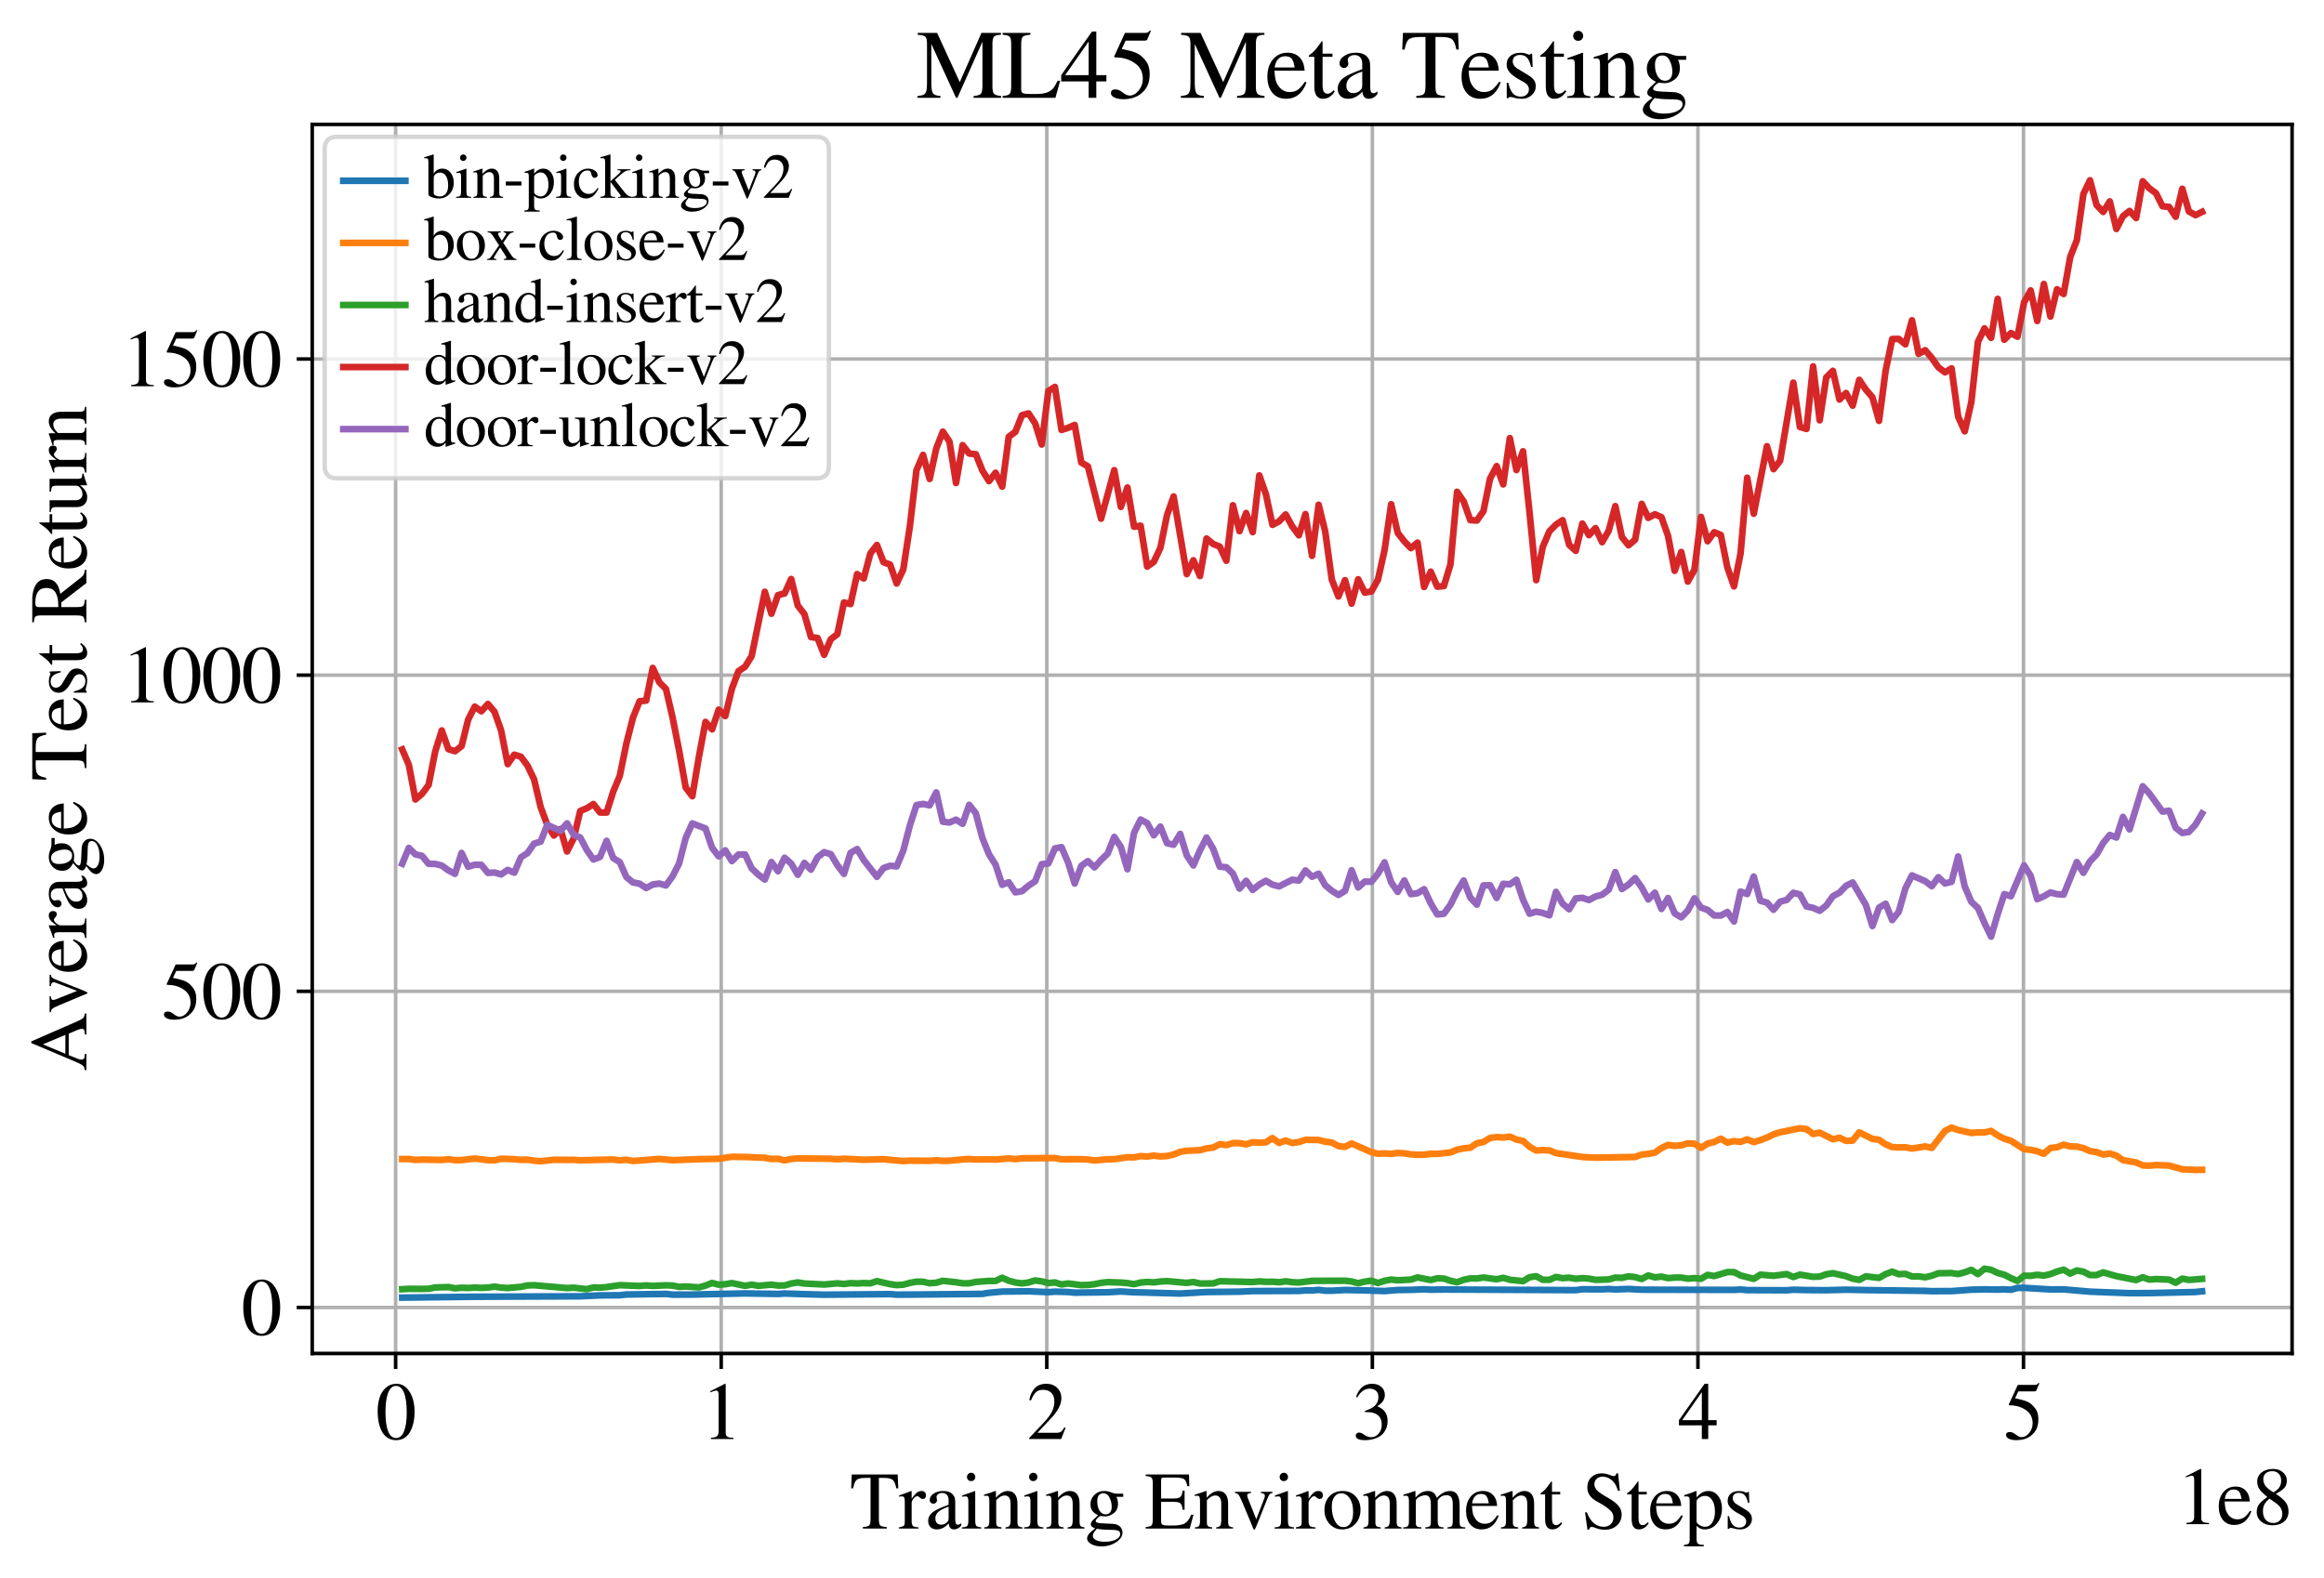 <?xml version="1.0" encoding="utf-8" standalone="no"?>
<!DOCTYPE svg PUBLIC "-//W3C//DTD SVG 1.1//EN"
  "http://www.w3.org/Graphics/SVG/1.1/DTD/svg11.dtd">
<svg xmlns:xlink="http://www.w3.org/1999/xlink" width="524pt" height="355.877pt" viewBox="0 0 524 355.877" xmlns="http://www.w3.org/2000/svg" version="1.1">
 <defs>
  <style type="text/css">*{stroke-linejoin: round; stroke-linecap: butt}</style>
 </defs>
 <g id="figure_1">
  <g id="patch_1">
   <path d="M 0 355.877 
L 524 355.877 
L 524 0 
L 0 0 
z
" style="fill: #ffffff"/>
  </g>
  <g id="axes_1">
   <g id="patch_2">
    <path d="M 70.4 305.26 
L 516.8 305.26 
L 516.8 28.06 
L 70.4 28.06 
z
" style="fill: #ffffff"/>
   </g>
   <g id="matplotlib.axis_1">
    <g id="xtick_1">
     <g id="line2d_1">
      <path d="M 89.204 305.26 
L 89.204 28.06 
" clip-path="url(#p7eab754654)" style="fill: none; stroke: #b0b0b0; stroke-width: 0.8; stroke-linecap: square"/>
     </g>
     <g id="line2d_2">
      <defs>
       <path id="m7e11b66990" d="M 0 0 
L 0 3.5 
" style="stroke: #000000; stroke-width: 0.8"/>
      </defs>
      <g>
       <use xlink:href="#m7e11b66990" x="89.204" y="305.26" style="stroke: #000000; stroke-width: 0.8"/>
      </g>
     </g>
     <g id="text_1">
      <!-- 0 -->
      <g transform="translate(84.704 324.554)scale(0.18 -0.18)">
       <defs>
        <path id="STIXGeneral-Regular-30" d="M 3046 2112 
Q 3046 1683 2963 1302 
Q 2880 922 2717 602 
Q 2554 282 2266 96 
Q 1978 -90 1600 -90 
Q 1210 -90 915 108 
Q 621 307 461 640 
Q 301 973 227 1350 
Q 154 1728 154 2150 
Q 154 2746 301 3222 
Q 448 3699 790 4012 
Q 1133 4326 1626 4326 
Q 2253 4326 2649 3712 
Q 3046 3098 3046 2112 
z
M 2432 2080 
Q 2432 3091 2217 3625 
Q 2003 4160 1587 4160 
Q 1190 4160 979 3622 
Q 768 3085 768 2106 
Q 768 1120 979 598 
Q 1190 77 1600 77 
Q 2003 77 2217 598 
Q 2432 1120 2432 2080 
z
" transform="scale(0.016)"/>
       </defs>
       <use xlink:href="#STIXGeneral-Regular-30"/>
      </g>
     </g>
    </g>
    <g id="xtick_2">
     <g id="line2d_3">
      <path d="M 162.612 305.26 
L 162.612 28.06 
" clip-path="url(#p7eab754654)" style="fill: none; stroke: #b0b0b0; stroke-width: 0.8; stroke-linecap: square"/>
     </g>
     <g id="line2d_4">
      <g>
       <use xlink:href="#m7e11b66990" x="162.612" y="305.26" style="stroke: #000000; stroke-width: 0.8"/>
      </g>
     </g>
     <g id="text_2">
      <!-- 1 -->
      <g transform="translate(158.112 324.554)scale(0.18 -0.18)">
       <defs>
        <path id="STIXGeneral-Regular-31" d="M 2522 0 
L 755 0 
L 755 96 
Q 1107 115 1235 227 
Q 1363 339 1363 608 
L 1363 3482 
Q 1363 3795 1171 3795 
Q 1082 3795 883 3718 
L 710 3654 
L 710 3744 
L 1856 4326 
L 1914 4307 
L 1914 486 
Q 1914 275 2042 185 
Q 2170 96 2522 96 
L 2522 0 
z
" transform="scale(0.016)"/>
       </defs>
       <use xlink:href="#STIXGeneral-Regular-31"/>
      </g>
     </g>
    </g>
    <g id="xtick_3">
     <g id="line2d_5">
      <path d="M 236.021 305.26 
L 236.021 28.06 
" clip-path="url(#p7eab754654)" style="fill: none; stroke: #b0b0b0; stroke-width: 0.8; stroke-linecap: square"/>
     </g>
     <g id="line2d_6">
      <g>
       <use xlink:href="#m7e11b66990" x="236.021" y="305.26" style="stroke: #000000; stroke-width: 0.8"/>
      </g>
     </g>
     <g id="text_3">
      <!-- 2 -->
      <g transform="translate(231.521 324.554)scale(0.18 -0.18)">
       <defs>
        <path id="STIXGeneral-Regular-32" d="M 3034 877 
L 2688 0 
L 186 0 
L 186 77 
L 1325 1286 
Q 1773 1754 1965 2144 
Q 2157 2534 2157 2950 
Q 2157 3379 1920 3616 
Q 1683 3853 1267 3853 
Q 922 3853 720 3673 
Q 518 3494 326 3021 
L 192 3053 
Q 301 3648 630 3987 
Q 960 4326 1523 4326 
Q 2054 4326 2380 4006 
Q 2707 3686 2707 3200 
Q 2707 2477 1888 1613 
L 832 486 
L 2330 486 
Q 2541 486 2665 569 
Q 2790 653 2944 915 
L 3034 877 
z
" transform="scale(0.016)"/>
       </defs>
       <use xlink:href="#STIXGeneral-Regular-32"/>
      </g>
     </g>
    </g>
    <g id="xtick_4">
     <g id="line2d_7">
      <path d="M 309.429 305.26 
L 309.429 28.06 
" clip-path="url(#p7eab754654)" style="fill: none; stroke: #b0b0b0; stroke-width: 0.8; stroke-linecap: square"/>
     </g>
     <g id="line2d_8">
      <g>
       <use xlink:href="#m7e11b66990" x="309.429" y="305.26" style="stroke: #000000; stroke-width: 0.8"/>
      </g>
     </g>
     <g id="text_4">
      <!-- 3 -->
      <g transform="translate(304.929 324.554)scale(0.18 -0.18)">
       <defs>
        <path id="STIXGeneral-Regular-33" d="M 390 3264 
L 288 3290 
Q 435 3770 748 4048 
Q 1062 4326 1542 4326 
Q 1990 4326 2265 4083 
Q 2541 3840 2541 3450 
Q 2541 2925 1946 2566 
Q 2298 2413 2477 2227 
Q 2758 1914 2758 1402 
Q 2758 890 2464 506 
Q 2246 211 1840 60 
Q 1434 -90 979 -90 
Q 262 -90 262 275 
Q 262 378 339 442 
Q 416 506 525 506 
Q 685 506 915 339 
Q 1197 141 1466 141 
Q 1818 141 2058 425 
Q 2298 710 2298 1120 
Q 2298 1856 1632 2048 
Q 1434 2112 979 2112 
L 979 2202 
Q 1338 2323 1517 2432 
Q 2035 2726 2035 3290 
Q 2035 3610 1852 3776 
Q 1670 3942 1344 3942 
Q 768 3942 390 3264 
z
" transform="scale(0.016)"/>
       </defs>
       <use xlink:href="#STIXGeneral-Regular-33"/>
      </g>
     </g>
    </g>
    <g id="xtick_5">
     <g id="line2d_9">
      <path d="M 382.837 305.26 
L 382.837 28.06 
" clip-path="url(#p7eab754654)" style="fill: none; stroke: #b0b0b0; stroke-width: 0.8; stroke-linecap: square"/>
     </g>
     <g id="line2d_10">
      <g>
       <use xlink:href="#m7e11b66990" x="382.837" y="305.26" style="stroke: #000000; stroke-width: 0.8"/>
      </g>
     </g>
     <g id="text_5">
      <!-- 4 -->
      <g transform="translate(378.337 324.554)scale(0.18 -0.18)">
       <defs>
        <path id="STIXGeneral-Regular-34" d="M 3027 1069 
L 2368 1069 
L 2368 0 
L 1869 0 
L 1869 1069 
L 77 1069 
L 77 1478 
L 2086 4326 
L 2368 4326 
L 2368 1478 
L 3027 1478 
L 3027 1069 
z
M 1869 1478 
L 1869 3674 
L 333 1478 
L 1869 1478 
z
" transform="scale(0.016)"/>
       </defs>
       <use xlink:href="#STIXGeneral-Regular-34"/>
      </g>
     </g>
    </g>
    <g id="xtick_6">
     <g id="line2d_11">
      <path d="M 456.245 305.26 
L 456.245 28.06 
" clip-path="url(#p7eab754654)" style="fill: none; stroke: #b0b0b0; stroke-width: 0.8; stroke-linecap: square"/>
     </g>
     <g id="line2d_12">
      <g>
       <use xlink:href="#m7e11b66990" x="456.245" y="305.26" style="stroke: #000000; stroke-width: 0.8"/>
      </g>
     </g>
     <g id="text_6">
      <!-- 5 -->
      <g transform="translate(451.745 324.554)scale(0.18 -0.18)">
       <defs>
        <path id="STIXGeneral-Regular-35" d="M 2803 4358 
L 2573 3814 
Q 2534 3731 2400 3731 
L 1158 3731 
L 902 3187 
Q 1606 3053 1920 2896 
Q 2234 2739 2502 2368 
Q 2726 2061 2726 1555 
Q 2726 1094 2576 780 
Q 2426 467 2099 224 
Q 1664 -90 1011 -90 
Q 646 -90 422 19 
Q 198 128 198 307 
Q 198 550 486 550 
Q 717 550 960 352 
Q 1210 147 1414 147 
Q 1747 147 2012 480 
Q 2278 813 2278 1229 
Q 2278 1843 1850 2189 
Q 1293 2637 486 2637 
Q 410 2637 410 2688 
L 416 2720 
L 1114 4237 
L 2438 4237 
Q 2547 4237 2608 4269 
Q 2669 4301 2746 4403 
L 2803 4358 
z
" transform="scale(0.016)"/>
       </defs>
       <use xlink:href="#STIXGeneral-Regular-35"/>
      </g>
     </g>
    </g>
    <g id="text_7">
     <!-- Training Environment Steps -->
     <g transform="translate(191.605 344.754)scale(0.18 -0.18)">
      <defs>
       <path id="STIXGeneral-Regular-54" d="M 3795 3149 
L 3642 3149 
Q 3539 3674 3353 3821 
Q 3168 3968 2656 3968 
L 2278 3968 
L 2278 710 
Q 2278 346 2387 243 
Q 2496 141 2893 122 
L 2893 0 
L 1024 0 
L 1024 122 
Q 1427 147 1526 256 
Q 1626 365 1626 787 
L 1626 3968 
L 1242 3968 
Q 723 3968 540 3817 
Q 358 3667 262 3149 
L 109 3149 
L 154 4237 
L 3750 4237 
L 3795 3149 
z
" transform="scale(0.016)"/>
       <path id="STIXGeneral-Regular-72" d="M 1024 2931 
L 1024 2342 
Q 1267 2688 1430 2816 
Q 1594 2944 1792 2944 
Q 1958 2944 2051 2854 
Q 2144 2765 2144 2605 
Q 2144 2470 2077 2393 
Q 2010 2317 1894 2317 
Q 1773 2317 1638 2445 
Q 1536 2541 1472 2541 
Q 1338 2541 1181 2355 
Q 1024 2170 1024 2016 
L 1024 576 
Q 1024 301 1133 205 
Q 1242 109 1568 96 
L 1568 0 
L 32 0 
L 32 96 
Q 339 154 412 224 
Q 486 294 486 538 
L 486 2138 
Q 486 2349 438 2435 
Q 390 2522 269 2522 
Q 166 2522 45 2496 
L 45 2598 
Q 448 2726 992 2944 
L 1024 2931 
z
" transform="scale(0.016)"/>
       <path id="STIXGeneral-Regular-61" d="M 2829 422 
L 2829 243 
Q 2586 -64 2253 -64 
Q 1888 -64 1843 403 
L 1837 403 
Q 1427 -64 909 -64 
Q 608 -64 422 112 
Q 237 288 237 602 
Q 237 1050 685 1350 
Q 992 1555 1837 1869 
L 1837 2214 
Q 1837 2502 1699 2646 
Q 1562 2790 1338 2790 
Q 1146 2790 1018 2697 
Q 890 2605 890 2477 
Q 890 2419 909 2348 
Q 928 2278 928 2208 
Q 928 2112 841 2029 
Q 755 1946 634 1946 
Q 525 1946 441 2029 
Q 358 2112 358 2240 
Q 358 2547 685 2752 
Q 986 2944 1421 2944 
Q 1939 2944 2176 2656 
Q 2291 2522 2323 2384 
Q 2355 2246 2355 1946 
L 2355 723 
Q 2355 301 2554 301 
Q 2682 301 2829 422 
z
M 1837 813 
L 1837 1715 
Q 1248 1510 1018 1293 
Q 800 1094 800 800 
Q 800 557 921 432 
Q 1043 307 1242 307 
Q 1453 307 1613 410 
Q 1747 506 1792 589 
Q 1837 672 1837 813 
z
" transform="scale(0.016)"/>
       <path id="STIXGeneral-Regular-69" d="M 1152 4045 
Q 1152 3904 1056 3811 
Q 960 3718 819 3718 
Q 685 3718 592 3811 
Q 499 3904 499 4045 
Q 499 4179 595 4275 
Q 691 4371 826 4371 
Q 966 4371 1059 4275 
Q 1152 4179 1152 4045 
z
M 1619 0 
L 102 0 
L 102 96 
Q 435 115 521 211 
Q 608 307 608 666 
L 608 2118 
Q 608 2342 563 2432 
Q 518 2522 397 2522 
Q 243 2522 128 2490 
L 128 2592 
L 1120 2944 
L 1146 2918 
L 1146 672 
Q 1146 314 1226 218 
Q 1306 122 1619 96 
L 1619 0 
z
" transform="scale(0.016)"/>
       <path id="STIXGeneral-Regular-6e" d="M 3104 0 
L 1773 0 
L 1779 96 
Q 2016 115 2096 233 
Q 2176 352 2176 672 
L 2176 1946 
Q 2176 2592 1709 2592 
Q 1549 2592 1408 2515 
Q 1267 2438 1050 2227 
L 1050 461 
Q 1050 269 1136 192 
Q 1222 115 1466 96 
L 1466 0 
L 115 0 
L 115 96 
Q 358 115 435 214 
Q 512 314 512 602 
L 512 2157 
Q 512 2394 467 2483 
Q 422 2573 288 2573 
Q 160 2573 102 2547 
L 102 2656 
Q 550 2784 979 2944 
L 1030 2925 
L 1030 2426 
L 1037 2426 
Q 1491 2944 1958 2944 
Q 2323 2944 2518 2688 
Q 2714 2432 2714 1958 
L 2714 544 
Q 2714 288 2790 205 
Q 2867 122 3104 96 
L 3104 0 
z
" transform="scale(0.016)"/>
       <path id="STIXGeneral-Regular-67" d="M 3008 2483 
L 2477 2483 
Q 2598 2208 2598 1946 
Q 2598 1453 2265 1203 
Q 1933 954 1600 954 
Q 1530 954 1357 973 
L 1235 986 
Q 1107 947 979 812 
Q 851 678 851 582 
Q 851 435 1350 410 
L 2176 371 
Q 2528 358 2739 172 
Q 2950 -13 2950 -314 
Q 2950 -685 2566 -986 
Q 2035 -1395 1286 -1395 
Q 826 -1395 502 -1212 
Q 179 -1030 179 -774 
Q 179 -595 320 -419 
Q 461 -243 806 6 
Q 602 102 534 172 
Q 467 243 467 346 
Q 467 531 762 787 
Q 909 915 1037 1043 
Q 717 1203 579 1401 
Q 442 1600 442 1901 
Q 442 2336 752 2640 
Q 1062 2944 1510 2944 
Q 1766 2944 2022 2848 
L 2163 2797 
Q 2349 2733 2515 2733 
L 3008 2733 
L 3008 2483 
z
M 973 2163 
L 973 2144 
Q 973 1683 1155 1398 
Q 1338 1114 1632 1114 
Q 1850 1114 1978 1270 
Q 2106 1427 2106 1690 
Q 2106 2112 1914 2464 
Q 1754 2765 1446 2765 
Q 1222 2765 1097 2605 
Q 973 2445 973 2163 
z
M 2771 -410 
Q 2771 -230 2595 -163 
Q 2419 -96 1978 -96 
Q 1344 -96 941 -13 
Q 749 -243 688 -348 
Q 627 -454 627 -563 
Q 627 -774 880 -902 
Q 1133 -1030 1555 -1030 
Q 2099 -1030 2435 -860 
Q 2771 -691 2771 -410 
z
" transform="scale(0.016)"/>
       <path id="STIXGeneral-Regular-20" transform="scale(0.016)"/>
       <path id="STIXGeneral-Regular-45" d="M 3821 1082 
L 3526 0 
L 77 0 
L 77 122 
Q 442 147 538 252 
Q 634 358 634 730 
L 634 3520 
Q 634 3878 534 3987 
Q 435 4096 77 4115 
L 77 4237 
L 3469 4237 
L 3494 3322 
L 3334 3322 
Q 3264 3750 3085 3872 
Q 2906 3994 2349 3994 
L 1510 3994 
Q 1370 3994 1328 3952 
Q 1286 3910 1286 3763 
L 1286 2355 
L 2253 2355 
Q 2656 2355 2787 2470 
Q 2918 2586 2976 2970 
L 3123 2970 
L 3123 1472 
L 2976 1472 
Q 2918 1875 2790 1984 
Q 2662 2093 2253 2093 
L 1286 2093 
L 1286 538 
Q 1286 346 1420 291 
Q 1555 237 1933 237 
L 2163 237 
Q 2848 237 3136 403 
Q 3424 570 3642 1082 
L 3821 1082 
z
" transform="scale(0.016)"/>
       <path id="STIXGeneral-Regular-76" d="M 3053 2880 
L 3053 2784 
Q 2906 2771 2835 2688 
Q 2765 2605 2637 2285 
L 1818 230 
Q 1690 -90 1638 -90 
Q 1587 -90 1523 77 
Q 1510 96 1497 141 
Q 1485 186 1472 211 
L 704 2048 
Q 499 2534 403 2652 
Q 307 2771 122 2784 
L 122 2880 
L 1376 2880 
L 1376 2784 
Q 1210 2771 1146 2732 
Q 1082 2694 1082 2611 
Q 1082 2509 1139 2368 
L 1792 730 
L 2426 2387 
Q 2464 2483 2464 2579 
Q 2464 2758 2163 2784 
L 2163 2880 
L 3053 2880 
z
" transform="scale(0.016)"/>
       <path id="STIXGeneral-Regular-6f" d="M 3008 1478 
Q 3008 806 2608 371 
Q 2208 -64 1568 -64 
Q 979 -64 582 368 
Q 186 800 186 1459 
Q 186 2125 582 2534 
Q 979 2944 1626 2944 
Q 2221 2944 2614 2537 
Q 3008 2131 3008 1478 
z
M 2432 1306 
Q 2432 2035 2112 2445 
Q 1856 2765 1504 2765 
Q 1171 2765 966 2493 
Q 762 2221 762 1747 
Q 762 928 1101 435 
Q 1318 115 1677 115 
Q 2029 115 2230 432 
Q 2432 749 2432 1306 
z
" transform="scale(0.016)"/>
       <path id="STIXGeneral-Regular-6d" d="M 4960 0 
L 3565 0 
L 3565 96 
Q 3834 122 3907 208 
Q 3981 294 3981 576 
L 3981 1894 
Q 3981 2278 3869 2444 
Q 3757 2611 3488 2611 
Q 3264 2611 3107 2521 
Q 2950 2432 2803 2221 
L 2803 608 
Q 2803 301 2896 201 
Q 2989 102 3264 96 
L 3264 0 
L 1830 0 
L 1830 96 
Q 2112 115 2189 188 
Q 2266 262 2266 550 
L 2266 1901 
Q 2266 2611 1850 2611 
Q 1670 2611 1468 2531 
Q 1267 2451 1171 2336 
Q 1088 2240 1088 2227 
L 1088 448 
Q 1088 243 1177 176 
Q 1267 109 1523 96 
L 1523 0 
L 102 0 
L 102 96 
Q 371 102 460 195 
Q 550 288 550 563 
L 550 2150 
Q 550 2387 499 2480 
Q 448 2573 326 2573 
Q 230 2573 122 2547 
L 122 2656 
Q 557 2778 1011 2944 
L 1062 2925 
L 1062 2451 
L 1075 2451 
Q 1363 2752 1584 2848 
Q 1805 2944 2054 2944 
Q 2560 2944 2733 2406 
Q 3232 2944 3776 2944 
Q 4518 2944 4518 1792 
L 4518 493 
Q 4518 282 4582 202 
Q 4646 122 4794 109 
L 4960 96 
L 4960 0 
z
" transform="scale(0.016)"/>
       <path id="STIXGeneral-Regular-65" d="M 2611 1050 
L 2714 1005 
Q 2330 -64 1376 -64 
Q 813 -64 486 329 
Q 160 723 160 1389 
Q 160 2074 525 2509 
Q 890 2944 1485 2944 
Q 2061 2944 2374 2502 
Q 2560 2246 2592 1773 
L 621 1773 
Q 646 1370 700 1158 
Q 755 947 915 730 
Q 1184 378 1626 378 
Q 1939 378 2153 531 
Q 2368 685 2611 1050 
z
M 634 1978 
L 1939 1978 
Q 1882 2381 1750 2547 
Q 1619 2714 1312 2714 
Q 1043 2714 864 2525 
Q 685 2336 634 1978 
z
" transform="scale(0.016)"/>
       <path id="STIXGeneral-Regular-74" d="M 1702 493 
L 1786 422 
Q 1478 -64 1011 -64 
Q 448 -64 448 749 
L 448 2675 
L 109 2675 
Q 83 2694 83 2720 
Q 83 2771 192 2842 
Q 435 2982 813 3526 
Q 826 3546 874 3606 
Q 922 3667 941 3706 
Q 986 3706 986 3622 
L 986 2880 
L 1632 2880 
L 1632 2675 
L 986 2675 
L 986 845 
Q 986 538 1062 403 
Q 1139 269 1318 269 
Q 1510 269 1702 493 
z
" transform="scale(0.016)"/>
       <path id="STIXGeneral-Regular-53" d="M 3002 2963 
L 2842 2963 
Q 2733 3360 2579 3565 
Q 2189 4064 1651 4064 
Q 1357 4064 1181 3894 
Q 1005 3725 1005 3456 
Q 1005 3328 1069 3206 
Q 1133 3085 1206 2998 
Q 1280 2912 1465 2784 
Q 1651 2656 1766 2589 
Q 1882 2522 2150 2362 
Q 2669 2061 2905 1763 
Q 3142 1466 3142 1107 
Q 3142 576 2771 243 
Q 2400 -90 1837 -90 
Q 1421 -90 1082 58 
Q 915 128 781 128 
Q 704 128 653 70 
Q 602 13 602 -83 
L 461 -83 
L 275 1274 
L 416 1274 
Q 845 141 1734 141 
Q 2074 141 2285 342 
Q 2496 544 2496 858 
Q 2496 1158 2310 1363 
Q 2003 1696 1235 2106 
Q 454 2522 454 3206 
Q 454 3718 768 4022 
Q 1082 4326 1568 4326 
Q 1907 4326 2240 4186 
Q 2413 4109 2522 4109 
Q 2688 4109 2726 4326 
L 2861 4326 
L 3002 2963 
z
" transform="scale(0.016)"/>
       <path id="STIXGeneral-Regular-70" d="M 1018 2931 
L 1018 2438 
Q 1421 2944 1939 2944 
Q 2406 2944 2707 2560 
Q 3008 2176 3008 1581 
Q 3008 883 2621 409 
Q 2234 -64 1664 -64 
Q 1466 -64 1328 -6 
Q 1190 51 1018 211 
L 1018 -794 
Q 1018 -1094 1120 -1180 
Q 1222 -1267 1581 -1274 
L 1581 -1389 
L 32 -1389 
L 32 -1280 
Q 314 -1254 397 -1171 
Q 480 -1088 480 -838 
L 480 2157 
Q 480 2381 429 2451 
Q 378 2522 218 2522 
Q 115 2522 58 2515 
L 58 2618 
Q 506 2752 979 2944 
L 1018 2931 
z
M 1018 2138 
L 1018 563 
Q 1018 422 1238 281 
Q 1459 141 1683 141 
Q 2029 141 2243 467 
Q 2458 794 2458 1325 
Q 2458 1888 2243 2224 
Q 2029 2560 1670 2560 
Q 1446 2560 1232 2419 
Q 1018 2278 1018 2138 
z
" transform="scale(0.016)"/>
       <path id="STIXGeneral-Regular-73" d="M 998 1926 
L 1664 1523 
Q 1984 1331 2105 1164 
Q 2227 998 2227 736 
Q 2227 416 1961 176 
Q 1696 -64 1331 -64 
Q 1030 -64 864 -6 
Q 691 51 570 51 
Q 461 51 416 -26 
L 333 -26 
L 333 979 
L 435 979 
Q 538 512 730 294 
Q 922 77 1248 77 
Q 1485 77 1632 211 
Q 1779 346 1779 550 
Q 1779 845 1440 1030 
L 1094 1222 
Q 326 1651 326 2150 
Q 326 2522 566 2730 
Q 806 2938 1210 2938 
Q 1491 2938 1638 2867 
Q 1754 2816 1818 2816 
Q 1862 2816 1920 2880 
L 1990 2880 
L 2022 2010 
L 1926 2010 
Q 1818 2445 1654 2621 
Q 1491 2797 1203 2797 
Q 986 2797 854 2688 
Q 723 2579 723 2362 
Q 723 2253 796 2128 
Q 870 2003 998 1926 
z
" transform="scale(0.016)"/>
      </defs>
      <use xlink:href="#STIXGeneral-Regular-54"/>
      <use xlink:href="#STIXGeneral-Regular-72" x="61.1"/>
      <use xlink:href="#STIXGeneral-Regular-61" x="94.4"/>
      <use xlink:href="#STIXGeneral-Regular-69" x="138.8"/>
      <use xlink:href="#STIXGeneral-Regular-6e" x="166.6"/>
      <use xlink:href="#STIXGeneral-Regular-69" x="216.6"/>
      <use xlink:href="#STIXGeneral-Regular-6e" x="244.4"/>
      <use xlink:href="#STIXGeneral-Regular-67" x="294.4"/>
      <use xlink:href="#STIXGeneral-Regular-20" x="344.4"/>
      <use xlink:href="#STIXGeneral-Regular-45" x="369.4"/>
      <use xlink:href="#STIXGeneral-Regular-6e" x="430.5"/>
      <use xlink:href="#STIXGeneral-Regular-76" x="480.5"/>
      <use xlink:href="#STIXGeneral-Regular-69" x="530.5"/>
      <use xlink:href="#STIXGeneral-Regular-72" x="558.3"/>
      <use xlink:href="#STIXGeneral-Regular-6f" x="591.6"/>
      <use xlink:href="#STIXGeneral-Regular-6e" x="641.6"/>
      <use xlink:href="#STIXGeneral-Regular-6d" x="691.6"/>
      <use xlink:href="#STIXGeneral-Regular-65" x="769.4"/>
      <use xlink:href="#STIXGeneral-Regular-6e" x="813.8"/>
      <use xlink:href="#STIXGeneral-Regular-74" x="863.8"/>
      <use xlink:href="#STIXGeneral-Regular-20" x="891.6"/>
      <use xlink:href="#STIXGeneral-Regular-53" x="916.6"/>
      <use xlink:href="#STIXGeneral-Regular-74" x="972.2"/>
      <use xlink:href="#STIXGeneral-Regular-65" x="1000"/>
      <use xlink:href="#STIXGeneral-Regular-70" x="1044.4"/>
      <use xlink:href="#STIXGeneral-Regular-73" x="1094.4"/>
     </g>
    </g>
    <g id="text_8">
     <!-- 1e8 -->
     <g transform="translate(490.807 343.754)scale(0.18 -0.18)">
      <defs>
       <path id="STIXGeneral-Regular-38" d="M 2848 992 
Q 2848 499 2505 204 
Q 2163 -90 1587 -90 
Q 1050 -90 704 204 
Q 358 499 358 954 
Q 358 1293 524 1533 
Q 691 1773 1190 2125 
Q 710 2522 553 2765 
Q 397 3008 397 3328 
Q 397 3782 745 4054 
Q 1094 4326 1638 4326 
Q 2106 4326 2410 4060 
Q 2714 3795 2714 3411 
Q 2714 3059 2531 2848 
Q 2349 2637 1856 2374 
Q 2432 1990 2640 1689 
Q 2848 1389 2848 992 
z
M 2272 3411 
Q 2272 3744 2086 3945 
Q 1901 4147 1574 4147 
Q 1248 4147 1059 3977 
Q 870 3808 870 3513 
Q 870 3219 1059 2979 
Q 1248 2739 1670 2490 
Q 1997 2682 2134 2896 
Q 2272 3110 2272 3411 
z
M 1734 1741 
L 1357 1997 
Q 1075 1766 960 1545 
Q 845 1325 845 1011 
Q 845 576 1065 333 
Q 1286 90 1658 90 
Q 1971 90 2166 285 
Q 2362 480 2362 794 
Q 2362 1082 2214 1299 
Q 2067 1517 1734 1741 
z
" transform="scale(0.016)"/>
      </defs>
      <use xlink:href="#STIXGeneral-Regular-31"/>
      <use xlink:href="#STIXGeneral-Regular-65" x="50"/>
      <use xlink:href="#STIXGeneral-Regular-38" x="94.4"/>
     </g>
    </g>
   </g>
   <g id="matplotlib.axis_2">
    <g id="ytick_1">
     <g id="line2d_13">
      <path d="M 70.4 294.886 
L 516.8 294.886 
" clip-path="url(#p7eab754654)" style="fill: none; stroke: #b0b0b0; stroke-width: 0.8; stroke-linecap: square"/>
     </g>
     <g id="line2d_14">
      <defs>
       <path id="m4dbe628204" d="M 0 0 
L -3.5 0 
" style="stroke: #000000; stroke-width: 0.8"/>
      </defs>
      <g>
       <use xlink:href="#m4dbe628204" x="70.4" y="294.886" style="stroke: #000000; stroke-width: 0.8"/>
      </g>
     </g>
     <g id="text_9">
      <!-- 0 -->
      <g transform="translate(54.4 301.032)scale(0.18 -0.18)">
       <use xlink:href="#STIXGeneral-Regular-30"/>
      </g>
     </g>
    </g>
    <g id="ytick_2">
     <g id="line2d_15">
      <path d="M 70.4 223.579 
L 516.8 223.579 
" clip-path="url(#p7eab754654)" style="fill: none; stroke: #b0b0b0; stroke-width: 0.8; stroke-linecap: square"/>
     </g>
     <g id="line2d_16">
      <g>
       <use xlink:href="#m4dbe628204" x="70.4" y="223.579" style="stroke: #000000; stroke-width: 0.8"/>
      </g>
     </g>
     <g id="text_10">
      <!-- 500 -->
      <g transform="translate(36.4 229.726)scale(0.18 -0.18)">
       <use xlink:href="#STIXGeneral-Regular-35"/>
       <use xlink:href="#STIXGeneral-Regular-30" x="50"/>
       <use xlink:href="#STIXGeneral-Regular-30" x="100"/>
      </g>
     </g>
    </g>
    <g id="ytick_3">
     <g id="line2d_17">
      <path d="M 70.4 152.273 
L 516.8 152.273 
" clip-path="url(#p7eab754654)" style="fill: none; stroke: #b0b0b0; stroke-width: 0.8; stroke-linecap: square"/>
     </g>
     <g id="line2d_18">
      <g>
       <use xlink:href="#m4dbe628204" x="70.4" y="152.273" style="stroke: #000000; stroke-width: 0.8"/>
      </g>
     </g>
     <g id="text_11">
      <!-- 1000 -->
      <g transform="translate(27.4 158.42)scale(0.18 -0.18)">
       <use xlink:href="#STIXGeneral-Regular-31"/>
       <use xlink:href="#STIXGeneral-Regular-30" x="50"/>
       <use xlink:href="#STIXGeneral-Regular-30" x="100"/>
       <use xlink:href="#STIXGeneral-Regular-30" x="150"/>
      </g>
     </g>
    </g>
    <g id="ytick_4">
     <g id="line2d_19">
      <path d="M 70.4 80.967 
L 516.8 80.967 
" clip-path="url(#p7eab754654)" style="fill: none; stroke: #b0b0b0; stroke-width: 0.8; stroke-linecap: square"/>
     </g>
     <g id="line2d_20">
      <g>
       <use xlink:href="#m4dbe628204" x="70.4" y="80.967" style="stroke: #000000; stroke-width: 0.8"/>
      </g>
     </g>
     <g id="text_12">
      <!-- 1500 -->
      <g transform="translate(27.4 87.114)scale(0.18 -0.18)">
       <use xlink:href="#STIXGeneral-Regular-31"/>
       <use xlink:href="#STIXGeneral-Regular-35" x="50"/>
       <use xlink:href="#STIXGeneral-Regular-30" x="100"/>
       <use xlink:href="#STIXGeneral-Regular-30" x="150"/>
      </g>
     </g>
    </g>
    <g id="text_13">
     <!-- Average Test Return -->
     <g transform="translate(19.477 241.641)rotate(-90)scale(0.18 -0.18)">
      <defs>
       <path id="STIXGeneral-Regular-41" d="M 4525 0 
L 2893 0 
L 2893 122 
Q 3149 122 3245 179 
Q 3334 224 3334 333 
Q 3334 499 3213 781 
L 2950 1382 
L 1274 1382 
L 979 653 
Q 922 506 922 384 
Q 922 237 1027 179 
Q 1133 122 1370 122 
L 1370 0 
L 96 0 
L 96 122 
Q 365 147 486 316 
Q 608 486 902 1190 
L 2221 4314 
L 2349 4314 
L 3923 710 
Q 4064 378 4176 262 
Q 4288 147 4525 122 
L 4525 0 
z
M 2861 1645 
L 2118 3405 
L 1382 1645 
L 2861 1645 
z
" transform="scale(0.016)"/>
       <path id="STIXGeneral-Regular-52" d="M 4224 0 
L 3187 0 
L 1664 1971 
L 1306 1958 
L 1306 717 
Q 1306 352 1405 249 
Q 1504 147 1875 122 
L 1875 0 
L 109 0 
L 109 122 
Q 474 154 563 262 
Q 653 371 653 794 
L 653 3526 
Q 653 3885 563 3987 
Q 474 4090 109 4115 
L 109 4237 
L 1850 4237 
Q 2726 4237 3187 3859 
Q 3501 3603 3501 3091 
Q 3501 2221 2342 2042 
L 3622 422 
Q 3757 256 3878 198 
Q 4000 141 4224 122 
L 4224 0 
z
M 1306 3731 
L 1306 2195 
Q 1766 2202 1990 2246 
Q 2214 2291 2438 2413 
Q 2803 2618 2803 3142 
Q 2803 4000 1632 4000 
Q 1459 4000 1382 3945 
Q 1306 3891 1306 3731 
z
" transform="scale(0.016)"/>
       <path id="STIXGeneral-Regular-75" d="M 3072 320 
L 3072 230 
Q 2573 96 2195 -58 
L 2163 -38 
L 2163 486 
L 2150 486 
Q 1747 -64 1235 -64 
Q 870 -64 662 160 
Q 454 384 454 755 
L 454 2362 
Q 454 2598 371 2688 
Q 288 2778 58 2790 
L 58 2880 
L 992 2880 
L 992 813 
Q 992 595 1123 451 
Q 1254 307 1446 307 
Q 1760 307 1984 506 
Q 2067 582 2099 649 
Q 2131 717 2131 877 
L 2131 2355 
Q 2131 2605 2041 2678 
Q 1952 2752 1658 2771 
L 1658 2880 
L 2669 2880 
L 2669 685 
Q 2669 461 2742 390 
Q 2816 320 3034 320 
L 3072 320 
z
" transform="scale(0.016)"/>
      </defs>
      <use xlink:href="#STIXGeneral-Regular-41"/>
      <use xlink:href="#STIXGeneral-Regular-76" x="72.2"/>
      <use xlink:href="#STIXGeneral-Regular-65" x="122.2"/>
      <use xlink:href="#STIXGeneral-Regular-72" x="166.6"/>
      <use xlink:href="#STIXGeneral-Regular-61" x="199.9"/>
      <use xlink:href="#STIXGeneral-Regular-67" x="244.3"/>
      <use xlink:href="#STIXGeneral-Regular-65" x="294.3"/>
      <use xlink:href="#STIXGeneral-Regular-20" x="338.7"/>
      <use xlink:href="#STIXGeneral-Regular-54" x="363.7"/>
      <use xlink:href="#STIXGeneral-Regular-65" x="424.8"/>
      <use xlink:href="#STIXGeneral-Regular-73" x="469.2"/>
      <use xlink:href="#STIXGeneral-Regular-74" x="508.1"/>
      <use xlink:href="#STIXGeneral-Regular-20" x="535.9"/>
      <use xlink:href="#STIXGeneral-Regular-52" x="560.9"/>
      <use xlink:href="#STIXGeneral-Regular-65" x="627.6"/>
      <use xlink:href="#STIXGeneral-Regular-74" x="672"/>
      <use xlink:href="#STIXGeneral-Regular-75" x="699.8"/>
      <use xlink:href="#STIXGeneral-Regular-72" x="749.8"/>
      <use xlink:href="#STIXGeneral-Regular-6e" x="783.1"/>
     </g>
    </g>
   </g>
   <g id="line2d_21">
    <path d="M 90.691 292.66 
L 107.043 292.471 
L 112.989 292.441 
L 130.827 292.364 
L 135.286 292.158 
L 139.746 292.129 
L 141.232 291.961 
L 150.151 291.832 
L 151.638 291.99 
L 156.098 291.976 
L 159.071 291.901 
L 167.99 291.721 
L 175.422 291.833 
L 176.909 291.739 
L 181.368 291.885 
L 185.828 292.005 
L 200.693 291.878 
L 202.179 291.996 
L 206.639 291.968 
L 221.504 291.822 
L 222.991 291.574 
L 225.964 291.301 
L 228.937 291.269 
L 231.91 291.241 
L 236.369 291.433 
L 237.856 291.32 
L 240.829 291.402 
L 242.315 291.545 
L 249.748 291.453 
L 252.721 291.282 
L 255.694 291.462 
L 258.667 291.531 
L 266.099 291.749 
L 272.046 291.403 
L 279.478 291.327 
L 282.451 291.186 
L 292.857 291.155 
L 294.343 291.038 
L 295.83 291.054 
L 297.316 290.914 
L 298.803 291.098 
L 300.289 291.107 
L 303.262 290.943 
L 307.722 291.03 
L 312.181 291.182 
L 315.154 290.948 
L 318.127 290.913 
L 321.101 290.782 
L 322.587 290.874 
L 325.56 290.832 
L 355.29 290.976 
L 356.777 290.776 
L 361.236 290.796 
L 362.723 290.719 
L 364.209 290.821 
L 367.182 290.711 
L 370.155 290.878 
L 390.967 290.92 
L 392.453 290.837 
L 393.94 290.972 
L 402.859 291.004 
L 404.345 290.885 
L 407.318 290.957 
L 411.778 290.995 
L 416.237 290.877 
L 420.697 290.963 
L 434.076 291.14 
L 435.562 291.213 
L 438.535 291.192 
L 440.022 291.197 
L 444.481 290.875 
L 447.454 290.807 
L 450.427 290.85 
L 451.914 290.808 
L 453.4 290.889 
L 454.887 290.473 
L 456.373 290.458 
L 462.319 290.819 
L 465.292 290.807 
L 471.238 291.323 
L 480.157 291.661 
L 484.617 291.646 
L 495.023 291.398 
L 496.509 291.238 
L 496.509 291.238 
" clip-path="url(#p7eab754654)" style="fill: none; stroke: #1f77b4; stroke-width: 1.5; stroke-linecap: square"/>
   </g>
   <g id="line2d_22">
    <path d="M 90.691 261.408 
L 92.177 261.399 
L 93.664 261.609 
L 95.15 261.528 
L 99.61 261.615 
L 101.097 261.461 
L 102.583 261.667 
L 104.07 261.646 
L 107.043 261.293 
L 110.016 261.669 
L 111.502 261.703 
L 112.989 261.343 
L 115.962 261.442 
L 117.448 261.592 
L 118.935 261.544 
L 120.421 261.783 
L 121.908 261.904 
L 124.881 261.577 
L 127.854 261.597 
L 129.34 261.584 
L 130.827 261.702 
L 135.286 261.582 
L 138.259 261.518 
L 139.746 261.704 
L 141.232 261.569 
L 142.719 261.851 
L 148.665 261.387 
L 151.638 261.675 
L 157.584 261.43 
L 160.557 261.391 
L 162.044 261.345 
L 165.017 260.909 
L 167.99 260.945 
L 172.449 261.126 
L 173.936 261.394 
L 175.422 261.355 
L 176.909 261.706 
L 178.395 261.404 
L 179.882 261.269 
L 187.314 261.345 
L 188.801 261.464 
L 190.287 261.334 
L 194.747 261.571 
L 199.206 261.447 
L 203.666 261.87 
L 205.152 261.769 
L 209.612 261.811 
L 211.099 261.696 
L 212.585 261.815 
L 214.072 261.783 
L 217.045 261.492 
L 218.531 261.414 
L 220.018 261.506 
L 222.991 261.486 
L 224.477 261.524 
L 227.45 261.268 
L 228.937 261.434 
L 230.423 261.241 
L 237.856 261.188 
L 239.342 261.461 
L 243.802 261.445 
L 245.288 261.521 
L 246.775 261.733 
L 249.748 261.456 
L 251.234 261.436 
L 254.207 261.007 
L 255.694 261.027 
L 257.18 260.749 
L 258.667 260.84 
L 260.153 260.644 
L 261.64 260.815 
L 263.126 260.728 
L 264.613 260.392 
L 266.099 259.778 
L 267.586 259.545 
L 270.559 259.415 
L 272.046 259.003 
L 273.532 258.822 
L 275.019 258.057 
L 276.505 258.259 
L 277.992 257.819 
L 279.478 257.826 
L 280.965 258.098 
L 282.451 257.617 
L 283.938 257.72 
L 285.424 257.641 
L 286.911 256.686 
L 288.397 257.777 
L 289.884 257.245 
L 291.37 257.795 
L 292.857 257.57 
L 294.343 257.075 
L 297.316 257.112 
L 298.803 257.497 
L 300.289 257.682 
L 301.776 258.485 
L 303.262 258.658 
L 304.749 257.895 
L 309.208 259.854 
L 310.695 260.21 
L 312.181 260.141 
L 313.668 260.248 
L 315.154 260.036 
L 316.641 260.123 
L 318.127 260.349 
L 319.614 260.449 
L 321.101 260.421 
L 322.587 260.226 
L 324.074 260.251 
L 327.047 259.923 
L 328.533 259.294 
L 330.02 258.994 
L 331.506 258.855 
L 332.993 257.859 
L 334.479 257.565 
L 335.966 256.651 
L 337.452 256.473 
L 338.939 256.549 
L 340.425 256.357 
L 341.912 257.012 
L 343.398 257.324 
L 344.885 258.643 
L 346.371 259.482 
L 347.858 259.394 
L 349.344 259.455 
L 350.831 260.068 
L 356.777 260.949 
L 359.75 261.097 
L 368.669 260.946 
L 370.155 260.402 
L 371.642 260.251 
L 373.128 259.975 
L 374.615 258.928 
L 376.101 258.225 
L 377.588 258.428 
L 379.075 258.314 
L 380.561 257.865 
L 382.048 257.942 
L 383.534 258.901 
L 385.021 257.917 
L 386.507 257.567 
L 387.994 256.82 
L 389.48 257.698 
L 390.967 257.366 
L 392.453 257.539 
L 393.94 256.975 
L 395.426 257.584 
L 396.913 257.148 
L 398.399 256.575 
L 399.886 255.844 
L 401.372 255.369 
L 405.832 254.47 
L 407.318 254.642 
L 408.805 255.756 
L 410.291 255.453 
L 413.264 256.944 
L 414.751 256.596 
L 416.237 257.302 
L 417.724 257.258 
L 419.21 255.385 
L 422.183 256.865 
L 423.67 257.064 
L 425.156 258.089 
L 426.643 258.711 
L 428.129 258.791 
L 429.616 258.753 
L 431.102 259.043 
L 434.076 258.564 
L 435.562 258.903 
L 438.535 255.062 
L 440.022 254.312 
L 441.508 254.869 
L 444.481 255.518 
L 445.968 255.402 
L 447.454 255.421 
L 448.941 255.062 
L 450.427 256.078 
L 451.914 256.83 
L 453.4 257.282 
L 456.373 259.199 
L 457.86 259.332 
L 459.346 259.657 
L 460.833 260.22 
L 462.319 258.915 
L 463.806 258.753 
L 465.292 258.167 
L 466.779 258.554 
L 468.265 258.593 
L 469.752 258.957 
L 471.238 259.625 
L 472.725 259.842 
L 474.211 260.39 
L 475.698 260.164 
L 477.184 260.632 
L 478.671 261.658 
L 481.644 262.179 
L 483.13 262.843 
L 484.617 262.91 
L 486.103 262.757 
L 489.077 262.879 
L 492.05 263.72 
L 495.023 263.863 
L 496.509 263.84 
L 496.509 263.84 
" clip-path="url(#p7eab754654)" style="fill: none; stroke: #ff7f0e; stroke-width: 1.5; stroke-linecap: square"/>
   </g>
   <g id="line2d_23">
    <path d="M 90.691 290.768 
L 92.177 290.681 
L 95.15 290.699 
L 96.637 290.668 
L 98.123 290.375 
L 101.097 290.293 
L 102.583 290.561 
L 104.07 290.432 
L 105.556 290.487 
L 107.043 290.398 
L 108.529 290.462 
L 110.016 290.399 
L 111.502 290.186 
L 112.989 290.408 
L 114.475 290.494 
L 117.448 290.24 
L 118.935 289.913 
L 120.421 289.867 
L 127.854 290.51 
L 129.34 290.425 
L 132.313 290.754 
L 133.8 290.371 
L 135.286 290.412 
L 136.773 290.285 
L 139.746 289.855 
L 144.205 290.037 
L 145.692 289.911 
L 147.178 290.025 
L 150.151 289.884 
L 151.638 289.946 
L 153.124 290.236 
L 154.611 290.151 
L 157.584 290.356 
L 159.071 289.952 
L 160.557 289.358 
L 162.044 289.746 
L 163.53 289.643 
L 165.017 289.387 
L 167.99 290.003 
L 169.476 289.741 
L 170.963 289.998 
L 173.936 289.742 
L 175.422 289.939 
L 176.909 289.918 
L 178.395 289.486 
L 179.882 289.236 
L 181.368 289.483 
L 185.828 289.707 
L 188.801 289.447 
L 190.287 289.589 
L 191.774 289.403 
L 193.26 289.468 
L 194.747 289.382 
L 196.233 289.448 
L 197.72 288.951 
L 200.693 289.628 
L 202.179 289.842 
L 203.666 289.745 
L 205.152 289.346 
L 206.639 289.063 
L 208.125 289.083 
L 209.612 289.42 
L 211.099 289.302 
L 212.585 288.876 
L 215.558 289.195 
L 217.045 289.433 
L 218.531 289.431 
L 220.018 289.125 
L 222.991 288.9 
L 224.477 288.906 
L 225.964 288.189 
L 227.45 288.846 
L 228.937 289.249 
L 230.423 289.451 
L 231.91 289.248 
L 233.396 288.781 
L 234.883 288.998 
L 236.369 289.372 
L 237.856 289.236 
L 239.342 289.693 
L 240.829 289.477 
L 243.802 289.849 
L 245.288 289.808 
L 246.775 289.638 
L 248.261 289.331 
L 249.748 289.165 
L 252.721 289.267 
L 254.207 289.389 
L 255.694 289.628 
L 257.18 289.261 
L 258.667 289.133 
L 260.153 289.22 
L 261.64 289.025 
L 263.126 288.944 
L 267.586 289.34 
L 269.073 289.146 
L 270.559 289.479 
L 273.532 289.467 
L 275.019 288.967 
L 282.451 289.146 
L 283.938 289.004 
L 285.424 289.105 
L 286.911 289.081 
L 288.397 289.193 
L 289.884 288.987 
L 291.37 289.183 
L 292.857 289.257 
L 295.83 288.883 
L 303.262 288.852 
L 304.749 289.027 
L 306.235 289.408 
L 307.722 289.048 
L 309.208 288.848 
L 310.695 289.357 
L 312.181 288.871 
L 313.668 288.588 
L 315.154 288.757 
L 318.127 288.6 
L 319.614 288.11 
L 322.587 288.698 
L 324.074 288.311 
L 325.56 288.366 
L 327.047 288.863 
L 328.533 289.206 
L 330.02 288.646 
L 331.506 288.329 
L 332.993 288.341 
L 334.479 288.13 
L 337.452 288.525 
L 338.939 288.195 
L 340.425 288.633 
L 343.398 288.95 
L 344.885 288.057 
L 346.371 287.841 
L 347.858 288.642 
L 349.344 288.646 
L 350.831 288.011 
L 352.317 288.277 
L 353.804 288.164 
L 355.29 288.419 
L 356.777 288.269 
L 358.263 288.38 
L 359.75 288.655 
L 362.723 288.57 
L 364.209 288.148 
L 365.696 288.208 
L 367.182 287.87 
L 368.669 288.037 
L 370.155 288.463 
L 371.642 287.672 
L 373.128 288.092 
L 374.615 287.928 
L 376.101 288.265 
L 377.588 288.143 
L 379.075 288.136 
L 380.561 288.395 
L 382.048 288.265 
L 383.534 288.413 
L 385.021 287.542 
L 386.507 287.803 
L 389.48 286.907 
L 390.967 286.906 
L 392.453 287.67 
L 395.426 288.427 
L 396.913 287.484 
L 399.886 287.737 
L 402.859 287.357 
L 404.345 288.017 
L 405.832 287.481 
L 408.805 287.969 
L 410.291 287.92 
L 411.778 287.402 
L 413.264 287.155 
L 416.237 287.824 
L 417.724 288.389 
L 419.21 288.658 
L 420.697 287.866 
L 423.67 288.216 
L 425.156 287.369 
L 426.643 286.804 
L 428.129 287.38 
L 429.616 287.302 
L 431.102 287.894 
L 432.589 287.871 
L 434.076 288.075 
L 435.562 287.728 
L 437.049 287.171 
L 440.022 287.124 
L 441.508 287.346 
L 442.995 286.955 
L 444.481 286.407 
L 445.968 287.361 
L 447.454 286.146 
L 448.941 286.389 
L 450.427 287.102 
L 451.914 287.499 
L 453.4 288.269 
L 454.887 288.895 
L 456.373 287.711 
L 457.86 287.747 
L 459.346 287.516 
L 460.833 287.703 
L 462.319 287.354 
L 463.806 286.783 
L 465.292 286.356 
L 466.779 287.243 
L 468.265 286.544 
L 469.752 286.813 
L 471.238 287.578 
L 472.725 287.569 
L 474.211 286.973 
L 477.184 287.817 
L 481.644 288.702 
L 483.13 288.084 
L 484.617 288.598 
L 486.103 288.471 
L 489.077 288.604 
L 490.563 289.306 
L 492.05 288.374 
L 493.536 288.672 
L 496.509 288.437 
L 496.509 288.437 
" clip-path="url(#p7eab754654)" style="fill: none; stroke: #2ca02c; stroke-width: 1.5; stroke-linecap: square"/>
   </g>
   <g id="line2d_24">
    <path d="M 90.691 169.033 
L 92.177 172.483 
L 93.664 180.313 
L 95.15 179.051 
L 96.637 177.049 
L 98.123 169.511 
L 99.61 164.742 
L 101.097 168.96 
L 102.583 169.431 
L 104.07 168.287 
L 105.556 162.308 
L 107.043 159.366 
L 108.529 160.415 
L 110.016 158.775 
L 111.502 160.545 
L 112.989 164.76 
L 114.475 172.34 
L 115.962 170.215 
L 117.448 170.671 
L 118.935 172.674 
L 120.421 175.788 
L 121.908 182.055 
L 123.394 186.005 
L 124.881 188.437 
L 126.367 186.983 
L 127.854 192.046 
L 129.34 189.096 
L 130.827 182.914 
L 132.313 182.291 
L 133.8 181.342 
L 135.286 183.245 
L 136.773 183.261 
L 138.259 178.553 
L 139.746 174.989 
L 141.232 167.7 
L 142.719 161.859 
L 144.205 158.172 
L 145.692 158.007 
L 147.178 150.645 
L 148.665 153.886 
L 150.151 155.379 
L 151.638 161.784 
L 153.124 169.288 
L 154.611 177.623 
L 156.098 179.572 
L 157.584 170.698 
L 159.071 162.817 
L 160.557 164.498 
L 162.044 160.056 
L 163.53 161.507 
L 165.017 155.367 
L 166.503 151.377 
L 167.99 150.378 
L 169.476 147.981 
L 172.449 133.473 
L 173.936 138.418 
L 175.422 134.214 
L 176.909 133.843 
L 178.395 130.59 
L 179.882 136.585 
L 181.368 138.499 
L 182.855 143.679 
L 184.341 143.892 
L 185.828 147.68 
L 187.314 144.181 
L 188.801 143.035 
L 190.287 135.881 
L 191.774 136.239 
L 193.26 129.481 
L 194.747 130.465 
L 196.233 124.844 
L 197.72 122.908 
L 199.206 126.793 
L 200.693 127.337 
L 202.179 131.6 
L 203.666 128.426 
L 205.152 118.706 
L 206.639 106.054 
L 208.125 102.595 
L 209.612 108.029 
L 211.099 101.159 
L 212.585 97.35 
L 214.072 99.567 
L 215.558 108.938 
L 217.045 100.393 
L 218.531 102.292 
L 220.018 102.435 
L 221.504 106.126 
L 222.991 108.508 
L 224.477 106.627 
L 225.964 109.751 
L 227.45 98.5 
L 228.937 97.406 
L 230.423 93.649 
L 231.91 93.239 
L 233.396 95.482 
L 234.883 100.255 
L 236.369 88.191 
L 237.856 87.259 
L 239.342 96.964 
L 240.829 96.495 
L 242.315 95.844 
L 243.802 104.318 
L 245.288 105.184 
L 248.261 116.985 
L 251.234 106.045 
L 252.721 114.327 
L 254.207 109.947 
L 255.694 118.8 
L 257.18 118.562 
L 258.667 127.786 
L 260.153 126.717 
L 261.64 123.548 
L 263.126 116.202 
L 264.613 111.981 
L 267.586 129.488 
L 269.073 126.37 
L 270.559 129.923 
L 272.046 121.453 
L 273.532 122.689 
L 275.019 123.276 
L 276.505 126.468 
L 277.992 113.953 
L 279.478 119.8 
L 280.965 115.704 
L 282.451 120.018 
L 283.938 107.221 
L 285.424 111.448 
L 286.911 118.372 
L 288.397 117.593 
L 289.884 116.033 
L 291.37 118.718 
L 292.857 120.732 
L 294.343 115.947 
L 295.83 125.361 
L 297.316 113.842 
L 298.803 119.899 
L 300.289 130.72 
L 301.776 134.531 
L 303.262 130.849 
L 304.749 136.137 
L 306.235 130.653 
L 307.722 133.655 
L 309.208 133.399 
L 310.695 130.722 
L 312.181 124.089 
L 313.668 113.721 
L 315.154 120.184 
L 316.641 122.095 
L 318.127 123.627 
L 319.614 122.381 
L 321.101 132.39 
L 322.587 128.935 
L 324.074 132.315 
L 325.56 132.179 
L 327.047 127.251 
L 328.533 110.92 
L 330.02 113.101 
L 331.506 117.304 
L 332.993 117.4 
L 334.479 115.299 
L 335.966 107.962 
L 337.452 105.127 
L 338.939 109.248 
L 340.425 98.816 
L 341.912 106.012 
L 343.398 101.788 
L 344.885 115.735 
L 346.371 130.851 
L 347.858 123.32 
L 349.344 119.839 
L 350.831 118.326 
L 352.317 117.323 
L 353.804 122.888 
L 355.29 124.235 
L 356.777 118.086 
L 358.263 120.698 
L 359.75 119.104 
L 361.236 122.283 
L 362.723 119.702 
L 364.209 114.147 
L 365.696 121.122 
L 367.182 122.987 
L 368.669 121.733 
L 370.155 113.634 
L 371.642 116.805 
L 373.128 115.989 
L 374.615 116.645 
L 376.101 120.871 
L 377.588 128.747 
L 379.075 124.505 
L 380.561 131.169 
L 382.048 128.523 
L 383.534 116.576 
L 385.021 122.071 
L 386.507 120.038 
L 387.994 120.65 
L 389.48 127.976 
L 390.967 132.255 
L 392.453 124.825 
L 393.94 107.742 
L 395.426 115.862 
L 398.399 100.642 
L 399.886 105.813 
L 401.372 103.915 
L 404.345 86.304 
L 405.832 96.295 
L 407.318 96.744 
L 408.805 82.635 
L 410.291 94.801 
L 411.778 85.116 
L 413.264 83.635 
L 414.751 90.116 
L 416.237 88.638 
L 417.724 91.489 
L 419.21 85.67 
L 420.697 87.867 
L 422.183 89.598 
L 423.67 94.926 
L 425.156 83.617 
L 426.643 76.466 
L 428.129 76.438 
L 429.616 77.66 
L 431.102 72.233 
L 432.589 79.807 
L 434.076 78.992 
L 435.562 80.719 
L 437.049 82.845 
L 438.535 83.975 
L 440.022 83.082 
L 441.508 93.965 
L 442.995 97.284 
L 444.481 90.682 
L 445.968 77.133 
L 447.454 74.058 
L 448.941 76.2 
L 450.427 67.403 
L 451.914 76.629 
L 453.4 75.112 
L 454.887 75.943 
L 456.373 68.19 
L 457.86 65.502 
L 459.346 72.396 
L 460.833 64.053 
L 462.319 71.4 
L 463.806 65.239 
L 465.292 66.312 
L 466.779 57.964 
L 468.265 54.197 
L 469.752 43.743 
L 471.238 40.66 
L 472.725 46.242 
L 474.211 47.801 
L 475.698 45.424 
L 477.184 51.642 
L 478.671 48.773 
L 480.157 47.575 
L 481.644 49.179 
L 483.13 40.881 
L 484.617 42.464 
L 486.103 43.565 
L 487.59 46.521 
L 489.077 46.675 
L 490.563 48.883 
L 492.05 42.573 
L 493.536 47.689 
L 495.023 48.517 
L 496.509 47.796 
L 496.509 47.796 
" clip-path="url(#p7eab754654)" style="fill: none; stroke: #d62728; stroke-width: 1.5; stroke-linecap: square"/>
   </g>
   <g id="line2d_25">
    <path d="M 90.691 194.803 
L 92.177 191.239 
L 93.664 192.69 
L 95.15 193.025 
L 96.637 194.83 
L 98.123 194.848 
L 99.61 195.221 
L 101.097 196.298 
L 102.583 197.084 
L 104.07 192.368 
L 105.556 195.482 
L 107.043 195.026 
L 108.529 195.059 
L 110.016 196.87 
L 111.502 196.791 
L 112.989 197.218 
L 114.475 196.199 
L 115.962 196.829 
L 117.448 193.365 
L 118.935 192.402 
L 120.421 190.273 
L 121.908 189.808 
L 123.394 186.027 
L 126.367 187.402 
L 127.854 185.688 
L 129.34 188.279 
L 130.827 188.897 
L 132.313 191.719 
L 133.8 193.851 
L 135.286 193.284 
L 136.773 189.635 
L 138.259 193.521 
L 139.746 194.447 
L 141.232 197.812 
L 142.719 199.023 
L 144.205 199.306 
L 145.692 200.284 
L 147.178 199.489 
L 148.665 199.277 
L 150.151 199.703 
L 151.638 197.648 
L 153.124 194.74 
L 154.611 188.976 
L 156.098 185.71 
L 159.071 186.85 
L 160.557 191.207 
L 162.044 193.131 
L 163.53 191.783 
L 165.017 194.213 
L 166.503 192.735 
L 167.99 192.711 
L 169.476 195.825 
L 170.963 197.25 
L 172.449 198.368 
L 173.936 194.416 
L 175.422 196.499 
L 176.909 193.456 
L 178.395 194.771 
L 179.882 197.296 
L 181.368 194.619 
L 182.855 196.132 
L 184.341 193.353 
L 185.828 192.197 
L 187.314 192.646 
L 188.801 195.127 
L 190.287 197.09 
L 191.774 192.361 
L 193.26 191.495 
L 194.747 193.96 
L 197.72 197.763 
L 199.206 195.779 
L 200.693 195.263 
L 202.179 195.401 
L 203.666 191.842 
L 205.152 186.179 
L 206.639 181.577 
L 208.125 181.318 
L 209.612 181.629 
L 211.099 178.716 
L 212.585 185.324 
L 214.072 185.516 
L 215.558 184.867 
L 217.045 185.803 
L 218.531 181.516 
L 220.018 183.416 
L 221.504 189.007 
L 222.991 192.674 
L 224.477 195.027 
L 225.964 199.559 
L 227.45 198.983 
L 228.937 201.257 
L 230.423 201.004 
L 231.91 199.743 
L 233.396 198.761 
L 234.883 194.905 
L 236.369 194.756 
L 237.856 191.343 
L 239.342 191.072 
L 240.829 194.528 
L 242.315 199.274 
L 243.802 195.286 
L 245.288 194.214 
L 246.775 195.63 
L 248.261 193.953 
L 249.748 192.524 
L 251.234 188.759 
L 252.721 191.008 
L 254.207 196.047 
L 255.694 187.859 
L 257.18 184.84 
L 258.667 185.649 
L 260.153 188.39 
L 261.64 186.425 
L 263.126 190.167 
L 264.613 190.529 
L 266.099 188.079 
L 267.586 192.924 
L 269.073 195.186 
L 270.559 191.778 
L 272.046 188.905 
L 273.532 191.431 
L 275.019 195.473 
L 276.505 195.594 
L 277.992 197.03 
L 279.478 200.418 
L 280.965 198.661 
L 282.451 200.707 
L 283.938 199.509 
L 285.424 198.648 
L 286.911 199.528 
L 288.397 199.909 
L 291.37 198.412 
L 292.857 198.595 
L 294.343 196.315 
L 295.83 197.74 
L 297.316 197.061 
L 298.803 199.662 
L 300.289 200.897 
L 301.776 201.835 
L 303.262 200.939 
L 304.749 196.278 
L 306.235 200.151 
L 307.722 198.831 
L 309.208 198.869 
L 310.695 197.057 
L 312.181 194.488 
L 313.668 198.98 
L 315.154 201.16 
L 316.641 198.572 
L 318.127 201.666 
L 319.614 201.45 
L 321.101 200.551 
L 322.587 203.731 
L 324.074 206.243 
L 325.56 206.083 
L 327.047 204.042 
L 328.533 201.038 
L 330.02 198.588 
L 331.506 202.438 
L 332.993 204.025 
L 334.479 199.69 
L 335.966 199.665 
L 337.452 202.519 
L 338.939 199.334 
L 340.425 199.453 
L 341.912 198.419 
L 343.398 202.914 
L 344.885 206.078 
L 346.371 205.618 
L 347.858 205.91 
L 349.344 206.441 
L 350.831 201.152 
L 352.317 203.804 
L 353.804 205.073 
L 355.29 202.627 
L 356.777 202.492 
L 358.263 202.989 
L 359.75 202.197 
L 361.236 201.788 
L 362.723 200.663 
L 364.209 196.686 
L 365.696 200.507 
L 367.182 199.51 
L 368.669 198.05 
L 370.155 200.131 
L 371.642 202.852 
L 373.128 201.335 
L 374.615 205.007 
L 376.101 202.546 
L 377.588 205.987 
L 379.075 206.901 
L 380.561 205.367 
L 382.048 202.603 
L 383.534 204.696 
L 385.021 205.216 
L 386.507 206.475 
L 387.994 206.492 
L 389.48 205.695 
L 390.967 207.826 
L 392.453 201.085 
L 393.94 201.648 
L 395.426 197.693 
L 396.913 203.156 
L 398.399 203.574 
L 399.886 205.187 
L 401.372 203.365 
L 402.859 202.97 
L 404.345 201.359 
L 405.832 201.729 
L 407.318 204.441 
L 408.805 204.763 
L 410.291 205.412 
L 411.778 204.238 
L 413.264 202.133 
L 414.751 201.333 
L 416.237 199.783 
L 417.724 199.031 
L 420.697 204.096 
L 422.183 208.86 
L 423.67 204.706 
L 425.156 203.826 
L 426.643 207.511 
L 428.129 205.617 
L 429.616 200.353 
L 431.102 197.435 
L 434.076 198.737 
L 435.562 199.875 
L 437.049 197.845 
L 438.535 199.255 
L 440.022 198.872 
L 441.508 193.17 
L 442.995 199.934 
L 444.481 203.389 
L 445.968 204.772 
L 447.454 208.183 
L 448.941 211.244 
L 450.427 206.164 
L 451.914 201.66 
L 453.4 202.137 
L 456.373 195.172 
L 457.86 197.529 
L 459.346 202.798 
L 460.833 202.145 
L 462.319 201.284 
L 463.806 201.671 
L 465.292 201.768 
L 468.265 194.428 
L 469.752 196.846 
L 471.238 194.262 
L 472.725 192.735 
L 474.211 190.127 
L 475.698 188.321 
L 477.184 188.895 
L 478.671 184.25 
L 480.157 187.052 
L 483.13 177.337 
L 484.617 178.948 
L 487.59 183.051 
L 489.077 182.84 
L 490.563 186.711 
L 492.05 187.873 
L 493.536 187.631 
L 495.023 185.995 
L 496.509 183.479 
L 496.509 183.479 
" clip-path="url(#p7eab754654)" style="fill: none; stroke: #9467bd; stroke-width: 1.5; stroke-linecap: square"/>
   </g>
   <g id="patch_3">
    <path d="M 70.4 305.26 
L 70.4 28.06 
" style="fill: none; stroke: #000000; stroke-width: 0.8; stroke-linejoin: miter; stroke-linecap: square"/>
   </g>
   <g id="patch_4">
    <path d="M 516.8 305.26 
L 516.8 28.06 
" style="fill: none; stroke: #000000; stroke-width: 0.8; stroke-linejoin: miter; stroke-linecap: square"/>
   </g>
   <g id="patch_5">
    <path d="M 70.4 305.26 
L 516.8 305.26 
" style="fill: none; stroke: #000000; stroke-width: 0.8; stroke-linejoin: miter; stroke-linecap: square"/>
   </g>
   <g id="patch_6">
    <path d="M 70.4 28.06 
L 516.8 28.06 
" style="fill: none; stroke: #000000; stroke-width: 0.8; stroke-linejoin: miter; stroke-linecap: square"/>
   </g>
   <g id="text_14">
    <!-- ML45 Meta Testing -->
    <g transform="translate(206.604 22.06)scale(0.216 -0.216)">
     <defs>
      <path id="STIXGeneral-Regular-4d" d="M 5530 0 
L 3738 0 
L 3738 122 
Q 4115 147 4214 265 
Q 4314 384 4314 787 
L 4314 3661 
L 2682 0 
L 2592 0 
L 979 3514 
L 979 966 
Q 979 448 1088 294 
Q 1197 141 1574 122 
L 1574 0 
L 77 0 
L 77 122 
Q 358 141 480 205 
Q 602 269 650 432 
Q 698 595 698 966 
L 698 3514 
Q 698 3878 589 3984 
Q 480 4090 90 4115 
L 90 4237 
L 1357 4237 
L 2835 1024 
L 4250 4237 
L 5523 4237 
L 5523 4115 
Q 5178 4109 5072 3993 
Q 4966 3878 4966 3520 
L 4966 717 
Q 4966 378 5072 262 
Q 5178 147 5530 122 
L 5530 0 
z
" transform="scale(0.016)"/>
      <path id="STIXGeneral-Regular-4c" d="M 3827 1114 
L 3520 0 
L 77 0 
L 77 122 
Q 429 141 531 256 
Q 634 371 634 736 
L 634 3494 
Q 634 3872 541 3981 
Q 448 4090 77 4115 
L 77 4237 
L 1888 4237 
L 1888 4115 
Q 1498 4090 1392 3984 
Q 1286 3878 1286 3507 
L 1286 538 
Q 1286 358 1398 304 
Q 1510 250 1862 250 
L 2310 250 
Q 3085 250 3392 640 
Q 3520 813 3661 1114 
L 3827 1114 
z
" transform="scale(0.016)"/>
     </defs>
     <use xlink:href="#STIXGeneral-Regular-4d"/>
     <use xlink:href="#STIXGeneral-Regular-4c" x="88.9"/>
     <use xlink:href="#STIXGeneral-Regular-34" x="150"/>
     <use xlink:href="#STIXGeneral-Regular-35" x="200"/>
     <use xlink:href="#STIXGeneral-Regular-20" x="250"/>
     <use xlink:href="#STIXGeneral-Regular-4d" x="275"/>
     <use xlink:href="#STIXGeneral-Regular-65" x="363.9"/>
     <use xlink:href="#STIXGeneral-Regular-74" x="408.3"/>
     <use xlink:href="#STIXGeneral-Regular-61" x="436.1"/>
     <use xlink:href="#STIXGeneral-Regular-20" x="480.5"/>
     <use xlink:href="#STIXGeneral-Regular-54" x="505.5"/>
     <use xlink:href="#STIXGeneral-Regular-65" x="566.6"/>
     <use xlink:href="#STIXGeneral-Regular-73" x="611"/>
     <use xlink:href="#STIXGeneral-Regular-74" x="649.9"/>
     <use xlink:href="#STIXGeneral-Regular-69" x="677.7"/>
     <use xlink:href="#STIXGeneral-Regular-6e" x="705.5"/>
     <use xlink:href="#STIXGeneral-Regular-67" x="755.5"/>
    </g>
   </g>
   <g id="legend_1">
    <g id="patch_7">
     <path d="M 76 107.873 
L 184.093 107.873 
Q 186.893 107.873 186.893 105.073 
L 186.893 33.66 
Q 186.893 30.86 184.093 30.86 
L 76 30.86 
Q 73.2 30.86 73.2 33.66 
L 73.2 105.073 
Q 73.2 107.873 76 107.873 
z
" style="fill: #ffffff; opacity: 0.8; stroke: #cccccc; stroke-linejoin: miter"/>
    </g>
    <g id="line2d_26">
     <path d="M 77.4 40.772 
L 84.4 40.772 
L 91.4 40.772 
" style="fill: none; stroke: #1f77b4; stroke-width: 1.5; stroke-linecap: square"/>
    </g>
    <g id="text_15">
     <!-- bin-picking-v2 -->
     <g transform="translate(95.6 44.622)scale(0.14 -0.14)">
      <defs>
       <path id="STIXGeneral-Regular-62" d="M 979 4358 
L 979 2406 
Q 1082 2650 1315 2797 
Q 1549 2944 1843 2944 
Q 2349 2944 2672 2541 
Q 2995 2138 2995 1536 
Q 2995 832 2566 384 
Q 2138 -64 1498 -64 
Q 1107 -64 774 67 
Q 442 198 442 358 
L 442 3622 
Q 442 3859 384 3926 
Q 326 3994 128 3994 
Q 83 3994 19 3981 
L 19 4090 
L 211 4147 
Q 864 4346 947 4371 
L 979 4358 
z
M 979 2035 
L 979 474 
Q 979 326 1161 233 
Q 1344 141 1600 141 
Q 1978 141 2195 416 
Q 2432 710 2432 1261 
Q 2432 1888 2182 2240 
Q 1971 2541 1613 2541 
Q 1357 2541 1168 2390 
Q 979 2240 979 2035 
z
" transform="scale(0.016)"/>
       <path id="STIXGeneral-Regular-2d" d="M 1824 1242 
L 250 1242 
L 250 1645 
L 1824 1645 
L 1824 1242 
z
" transform="scale(0.016)"/>
       <path id="STIXGeneral-Regular-63" d="M 2547 998 
L 2637 941 
Q 2362 403 2112 205 
Q 1786 -64 1376 -64 
Q 845 -64 502 336 
Q 160 736 160 1357 
Q 160 2170 698 2618 
Q 1094 2944 1562 2944 
Q 1965 2944 2256 2749 
Q 2547 2554 2547 2285 
Q 2547 2176 2457 2096 
Q 2368 2016 2246 2016 
Q 2022 2016 1939 2310 
L 1901 2451 
Q 1850 2630 1773 2694 
Q 1696 2758 1523 2758 
Q 1133 2758 893 2451 
Q 653 2144 653 1645 
Q 653 1094 928 745 
Q 1203 397 1645 397 
Q 1920 397 2118 528 
Q 2317 659 2547 998 
z
" transform="scale(0.016)"/>
       <path id="STIXGeneral-Regular-6b" d="M 3232 0 
L 1837 0 
L 1837 96 
L 1958 96 
Q 2093 96 2093 192 
Q 2093 250 2022 339 
L 1062 1606 
L 1062 429 
Q 1062 262 1142 185 
Q 1222 109 1414 102 
L 1542 96 
L 1542 0 
L 45 0 
L 45 96 
Q 390 154 457 214 
Q 525 275 525 525 
L 525 3610 
Q 525 3840 467 3920 
Q 410 4000 250 4000 
Q 211 4000 45 3987 
L 45 4090 
L 237 4141 
Q 621 4243 1037 4371 
L 1062 4358 
L 1062 1670 
L 1939 2451 
Q 2086 2586 2086 2675 
Q 2086 2739 2019 2761 
Q 1952 2784 1766 2790 
L 1766 2880 
L 3072 2880 
L 3072 2784 
Q 2752 2784 2505 2646 
Q 2259 2509 1690 1978 
L 1504 1805 
L 2483 563 
Q 2829 122 3232 96 
L 3232 0 
z
" transform="scale(0.016)"/>
      </defs>
      <use xlink:href="#STIXGeneral-Regular-62"/>
      <use xlink:href="#STIXGeneral-Regular-69" x="50"/>
      <use xlink:href="#STIXGeneral-Regular-6e" x="77.8"/>
      <use xlink:href="#STIXGeneral-Regular-2d" x="127.8"/>
      <use xlink:href="#STIXGeneral-Regular-70" x="161.1"/>
      <use xlink:href="#STIXGeneral-Regular-69" x="211.1"/>
      <use xlink:href="#STIXGeneral-Regular-63" x="238.9"/>
      <use xlink:href="#STIXGeneral-Regular-6b" x="283.3"/>
      <use xlink:href="#STIXGeneral-Regular-69" x="333.3"/>
      <use xlink:href="#STIXGeneral-Regular-6e" x="361.1"/>
      <use xlink:href="#STIXGeneral-Regular-67" x="411.1"/>
      <use xlink:href="#STIXGeneral-Regular-2d" x="461.1"/>
      <use xlink:href="#STIXGeneral-Regular-76" x="494.4"/>
      <use xlink:href="#STIXGeneral-Regular-32" x="544.4"/>
     </g>
    </g>
    <g id="line2d_27">
     <path d="M 77.4 54.785 
L 84.4 54.785 
L 91.4 54.785 
" style="fill: none; stroke: #ff7f0e; stroke-width: 1.5; stroke-linecap: square"/>
    </g>
    <g id="text_16">
     <!-- box-close-v2 -->
     <g transform="translate(95.6 58.635)scale(0.14 -0.14)">
      <defs>
       <path id="STIXGeneral-Regular-78" d="M 3066 0 
L 1779 0 
L 1779 96 
Q 1939 109 1987 137 
Q 2035 166 2035 250 
Q 2035 307 1997 365 
L 1414 1261 
L 909 474 
Q 781 275 781 211 
Q 781 96 1037 96 
L 1037 0 
L 109 0 
L 109 96 
Q 269 109 355 169 
Q 442 230 576 422 
L 1306 1478 
L 704 2400 
Q 557 2624 454 2704 
Q 352 2784 211 2784 
L 154 2784 
L 154 2880 
L 1478 2880 
L 1478 2784 
Q 1203 2778 1203 2643 
Q 1203 2509 1498 2074 
Q 1581 1958 1587 1946 
Q 1619 1990 1779 2227 
Q 1811 2285 1856 2349 
Q 1901 2413 1923 2451 
Q 1946 2490 1971 2528 
Q 1997 2566 2006 2595 
Q 2016 2624 2016 2643 
Q 2016 2765 1760 2784 
L 1760 2880 
L 2771 2880 
L 2771 2784 
Q 2445 2771 2253 2502 
L 1722 1734 
L 2541 480 
Q 2790 96 3066 96 
L 3066 0 
z
" transform="scale(0.016)"/>
       <path id="STIXGeneral-Regular-6c" d="M 1645 0 
L 134 0 
L 134 96 
Q 435 122 531 221 
Q 627 320 627 589 
L 627 3590 
Q 627 3821 569 3910 
Q 512 4000 358 4000 
Q 224 4000 122 3987 
L 122 4090 
Q 730 4237 1133 4371 
L 1165 4346 
L 1165 557 
Q 1165 288 1254 201 
Q 1344 115 1645 96 
L 1645 0 
z
" transform="scale(0.016)"/>
      </defs>
      <use xlink:href="#STIXGeneral-Regular-62"/>
      <use xlink:href="#STIXGeneral-Regular-6f" x="50"/>
      <use xlink:href="#STIXGeneral-Regular-78" x="100"/>
      <use xlink:href="#STIXGeneral-Regular-2d" x="150"/>
      <use xlink:href="#STIXGeneral-Regular-63" x="183.3"/>
      <use xlink:href="#STIXGeneral-Regular-6c" x="227.7"/>
      <use xlink:href="#STIXGeneral-Regular-6f" x="255.5"/>
      <use xlink:href="#STIXGeneral-Regular-73" x="305.5"/>
      <use xlink:href="#STIXGeneral-Regular-65" x="344.4"/>
      <use xlink:href="#STIXGeneral-Regular-2d" x="388.8"/>
      <use xlink:href="#STIXGeneral-Regular-76" x="422.1"/>
      <use xlink:href="#STIXGeneral-Regular-32" x="472.1"/>
     </g>
    </g>
    <g id="line2d_28">
     <path d="M 77.4 68.785 
L 84.4 68.785 
L 91.4 68.785 
" style="fill: none; stroke: #2ca02c; stroke-width: 1.5; stroke-linecap: square"/>
    </g>
    <g id="text_17">
     <!-- hand-insert-v2 -->
     <g transform="translate(95.6 72.635)scale(0.14 -0.14)">
      <defs>
       <path id="STIXGeneral-Regular-68" d="M 3117 0 
L 1760 0 
L 1760 96 
Q 2042 128 2118 224 
Q 2195 320 2195 653 
L 2195 1920 
Q 2195 2598 1722 2598 
Q 1530 2598 1370 2508 
Q 1210 2419 1005 2195 
L 1005 653 
Q 1005 320 1081 224 
Q 1158 128 1440 96 
L 1440 0 
L 58 0 
L 58 96 
Q 333 134 400 224 
Q 467 314 467 653 
L 467 3667 
Q 467 3872 406 3933 
Q 346 3994 141 3994 
Q 83 3994 64 3987 
L 64 4090 
L 237 4141 
Q 730 4288 973 4371 
L 1005 4352 
L 1005 2406 
Q 1229 2694 1446 2819 
Q 1664 2944 1946 2944 
Q 2733 2944 2733 1926 
L 2733 653 
Q 2733 320 2793 233 
Q 2854 147 3117 96 
L 3117 0 
z
" transform="scale(0.016)"/>
       <path id="STIXGeneral-Regular-64" d="M 3142 269 
L 2202 -64 
L 2176 -45 
L 2176 365 
Q 1869 -64 1357 -64 
Q 826 -64 499 317 
Q 173 698 173 1312 
Q 173 1990 563 2467 
Q 954 2944 1504 2944 
Q 1850 2944 2176 2669 
L 2176 3667 
Q 2176 3866 2118 3930 
Q 2061 3994 1882 3994 
Q 1792 3994 1741 3987 
L 1741 4090 
Q 2323 4243 2682 4371 
L 2714 4358 
L 2714 730 
Q 2714 506 2768 435 
Q 2822 365 2995 365 
Q 3034 365 3142 371 
L 3142 269 
z
M 2176 653 
L 2176 2125 
Q 2176 2381 1981 2573 
Q 1786 2765 1523 2765 
Q 1158 2765 940 2438 
Q 723 2112 723 1568 
Q 723 979 963 624 
Q 1203 269 1606 269 
Q 1907 269 2080 474 
Q 2176 582 2176 653 
z
" transform="scale(0.016)"/>
      </defs>
      <use xlink:href="#STIXGeneral-Regular-68"/>
      <use xlink:href="#STIXGeneral-Regular-61" x="50"/>
      <use xlink:href="#STIXGeneral-Regular-6e" x="94.4"/>
      <use xlink:href="#STIXGeneral-Regular-64" x="144.4"/>
      <use xlink:href="#STIXGeneral-Regular-2d" x="194.4"/>
      <use xlink:href="#STIXGeneral-Regular-69" x="227.7"/>
      <use xlink:href="#STIXGeneral-Regular-6e" x="255.5"/>
      <use xlink:href="#STIXGeneral-Regular-73" x="305.5"/>
      <use xlink:href="#STIXGeneral-Regular-65" x="344.4"/>
      <use xlink:href="#STIXGeneral-Regular-72" x="388.8"/>
      <use xlink:href="#STIXGeneral-Regular-74" x="422.1"/>
      <use xlink:href="#STIXGeneral-Regular-2d" x="449.9"/>
      <use xlink:href="#STIXGeneral-Regular-76" x="483.2"/>
      <use xlink:href="#STIXGeneral-Regular-32" x="533.2"/>
     </g>
    </g>
    <g id="line2d_29">
     <path d="M 77.4 82.785 
L 84.4 82.785 
L 91.4 82.785 
" style="fill: none; stroke: #d62728; stroke-width: 1.5; stroke-linecap: square"/>
    </g>
    <g id="text_18">
     <!-- door-lock-v2 -->
     <g transform="translate(95.6 86.635)scale(0.14 -0.14)">
      <use xlink:href="#STIXGeneral-Regular-64"/>
      <use xlink:href="#STIXGeneral-Regular-6f" x="50"/>
      <use xlink:href="#STIXGeneral-Regular-6f" x="100"/>
      <use xlink:href="#STIXGeneral-Regular-72" x="150"/>
      <use xlink:href="#STIXGeneral-Regular-2d" x="183.3"/>
      <use xlink:href="#STIXGeneral-Regular-6c" x="216.6"/>
      <use xlink:href="#STIXGeneral-Regular-6f" x="244.4"/>
      <use xlink:href="#STIXGeneral-Regular-63" x="294.4"/>
      <use xlink:href="#STIXGeneral-Regular-6b" x="338.8"/>
      <use xlink:href="#STIXGeneral-Regular-2d" x="388.8"/>
      <use xlink:href="#STIXGeneral-Regular-76" x="422.1"/>
      <use xlink:href="#STIXGeneral-Regular-32" x="472.1"/>
     </g>
    </g>
    <g id="line2d_30">
     <path d="M 77.4 96.785 
L 84.4 96.785 
L 91.4 96.785 
" style="fill: none; stroke: #9467bd; stroke-width: 1.5; stroke-linecap: square"/>
    </g>
    <g id="text_19">
     <!-- door-unlock-v2 -->
     <g transform="translate(95.6 100.635)scale(0.14 -0.14)">
      <use xlink:href="#STIXGeneral-Regular-64"/>
      <use xlink:href="#STIXGeneral-Regular-6f" x="50"/>
      <use xlink:href="#STIXGeneral-Regular-6f" x="100"/>
      <use xlink:href="#STIXGeneral-Regular-72" x="150"/>
      <use xlink:href="#STIXGeneral-Regular-2d" x="183.3"/>
      <use xlink:href="#STIXGeneral-Regular-75" x="216.6"/>
      <use xlink:href="#STIXGeneral-Regular-6e" x="266.6"/>
      <use xlink:href="#STIXGeneral-Regular-6c" x="316.6"/>
      <use xlink:href="#STIXGeneral-Regular-6f" x="344.4"/>
      <use xlink:href="#STIXGeneral-Regular-63" x="394.4"/>
      <use xlink:href="#STIXGeneral-Regular-6b" x="438.8"/>
      <use xlink:href="#STIXGeneral-Regular-2d" x="488.8"/>
      <use xlink:href="#STIXGeneral-Regular-76" x="522.1"/>
      <use xlink:href="#STIXGeneral-Regular-32" x="572.1"/>
     </g>
    </g>
   </g>
  </g>
 </g>
 <defs>
  <clipPath id="p7eab754654">
   <rect x="70.4" y="28.06" width="446.4" height="277.2"/>
  </clipPath>
 </defs>
</svg>

